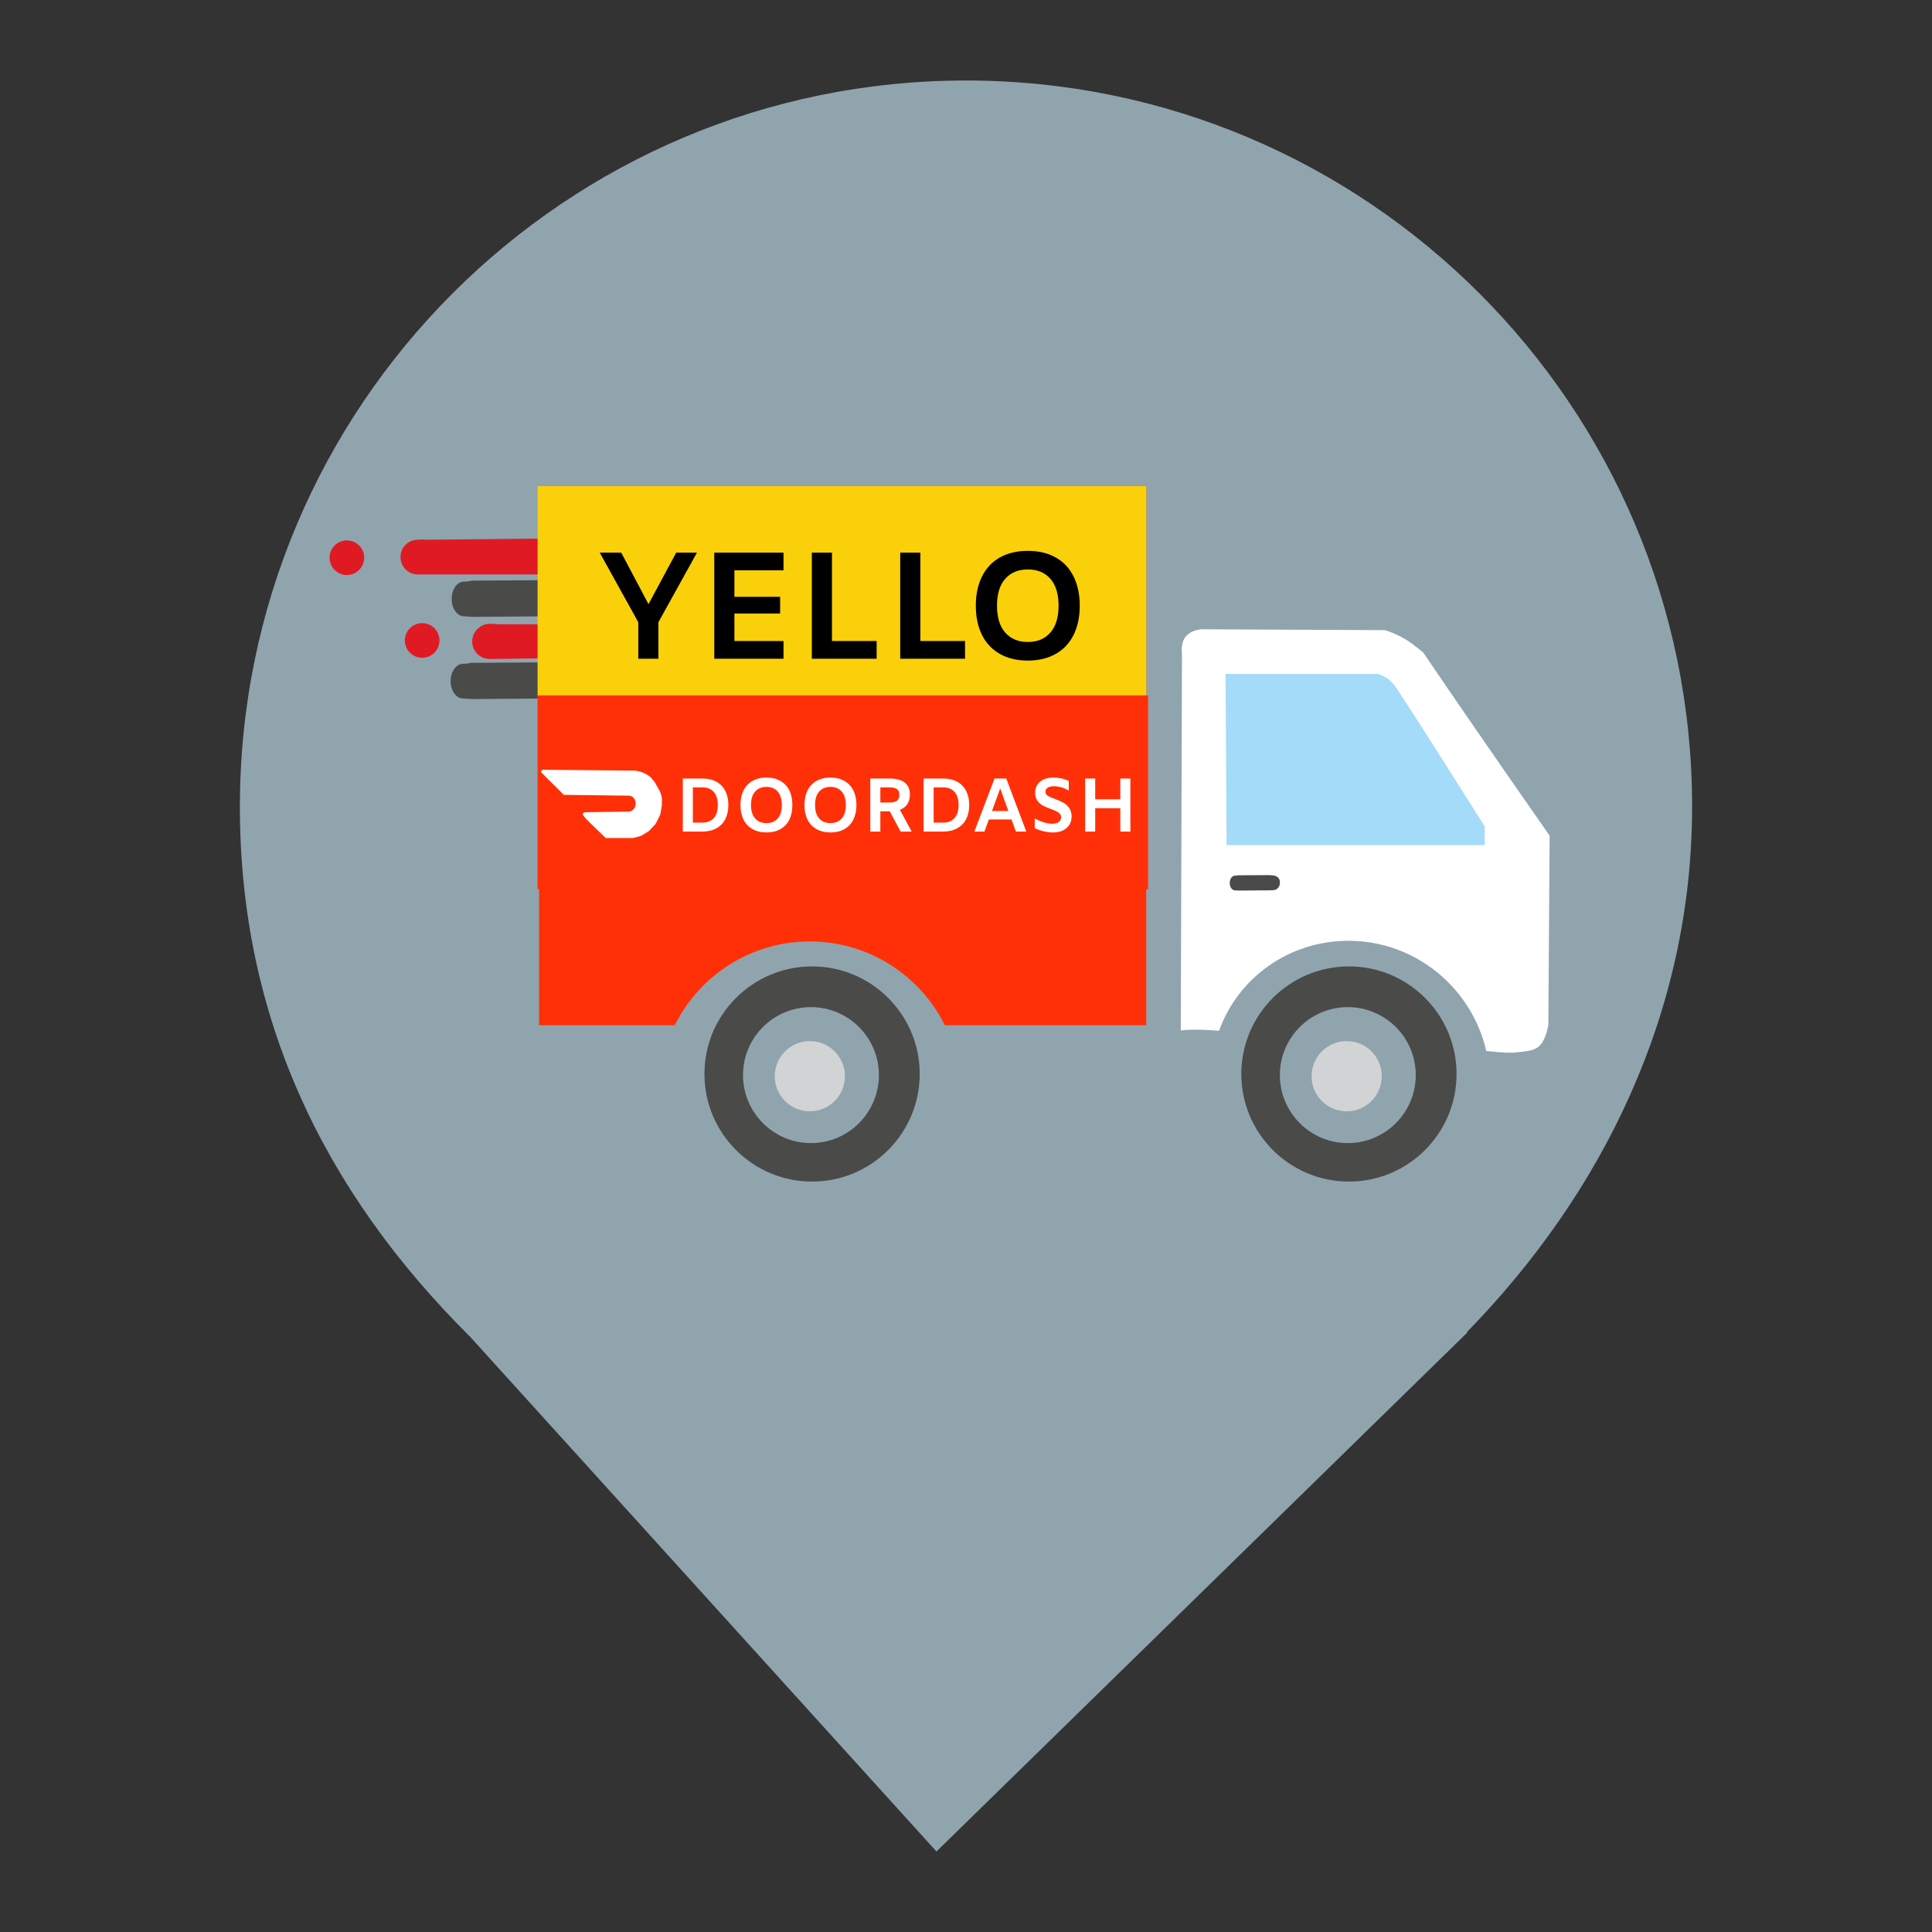 <?xml version="1.0" encoding="UTF-8" standalone="no"?>
<!-- Generator: Gravit.io -->

<svg
   style="isolation:isolate"
   viewBox="0 0 24 24"
   width="24pt"
   height="24pt"
   version="1.1"
   id="svg11"
   sodipodi:docname="coles_delivery_yello_cadet_grey.svg"
   inkscape:version="1.2.2 (732a01da63, 2022-12-09)"
   xmlns:inkscape="http://www.inkscape.org/namespaces/inkscape"
   xmlns:sodipodi="http://sodipodi.sourceforge.net/DTD/sodipodi-0.dtd"
   xmlns="http://www.w3.org/2000/svg"
   xmlns:svg="http://www.w3.org/2000/svg">
  <rect x="0" y="0" width="24" height="24" fill="#333333" stroke="none"/>
  <sodipodi:namedview
     id="namedview13"
     pagecolor="#ffffff"
     bordercolor="#000000"
     borderopacity="0.25"
     inkscape:showpageshadow="2"
     inkscape:pageopacity="0.0"
     inkscape:pagecheckerboard="0"
     inkscape:deskcolor="#d1d1d1"
     inkscape:document-units="pt"
     showgrid="false"
     inkscape:zoom="25.125"
     inkscape:cx="16"
     inkscape:cy="16.0199"
     inkscape:window-width="1920"
     inkscape:window-height="991"
     inkscape:window-x="-9"
     inkscape:window-y="-9"
     inkscape:window-maximized="1"
     inkscape:current-layer="svg11" />
  <defs
     id="defs5">
    <clipPath
       id="_clipPath_vUoMrBBewGBmoLCj31GsqsvoquG4aYlN">
      <rect
         width="24"
         height="24"
         id="rect2" />
    </clipPath>
    <clipPath
       id="_clipPath_QYIStXoDFhG70LULmTKoyJlKSJ9sL0Cn">
      <rect
         width="24"
         height="24"
         id="rect1220"
         x="0"
         y="0" />
    </clipPath>
  </defs>
  <g
     clip-path="url(#_clipPath_vUoMrBBewGBmoLCj31GsqsvoquG4aYlN)"
     id="g9">
    <path
       d=" M 18.219 16.551 C 19.896 14.836 21.02 12.588 21.02 10.02 C 21.02 5.042 16.978 1 12 1 C 7.022 1 2.98 5.042 2.98 10.02 C 2.98 12.62 4.007 14.787 5.844 16.61 L 5.844 16.61 L 11.633 23 L 18.23 16.551 L 18.219 16.551 Z "
       fill="rgb(144,164,174)"
       id="path7" />
  </g>
  <g
     clip-path="url(#_clipPath_QYIStXoDFhG70LULmTKoyJlKSJ9sL0Cn)"
     id="g1275"
     style="isolation:isolate"
     transform="translate(0.269,0.32)">
    <g
       id="g1273">
      <g
         id="g1241">
        <circle
           vector-effect="non-scaling-stroke"
           cx="4.04"
           cy="6.608"
           r="0.215"
           fill="#e01a22"
           id="circle1225" />
        <circle
           vector-effect="non-scaling-stroke"
           cx="4.975"
           cy="7.636"
           r="0.215"
           fill="#e01a22"
           id="circle1227" />
        <path
           d="M 4.998,6.816 H 6.474 L 6.472,6.37 5.013,6.385 c -0.024,-0.009 -0.065,0 -0.092,0 -0.119,0 -0.215,0.096 -0.215,0.215 0,0.119 0.096,0.216 0.215,0.216 q 0.027,0 0.077,0 z"
           fill="#e01a22"
           id="path1229" />
        <path
           d="M 5.611,7.343 6.536,7.336 Q 6.661,7.335 6.69,7.323 C 6.719,7.312 6.825,7.253 6.825,7.105 6.825,6.958 6.714,6.919 6.677,6.906 Q 6.64,6.893 6.516,6.887 L 5.617,6.893 C 5.601,6.884 5.58,6.905 5.495,6.905 5.41,6.905 5.342,7.001 5.342,7.12 c 0,0.119 0.068,0.216 0.153,0.216 q 0.019,0 0.116,0.007 z"
           fill="#4a4a49"
           id="path1231" />
        <path
           d="M 5.598,8.364 6.523,8.357 Q 6.648,8.356 6.677,8.344 C 6.706,8.333 6.812,8.274 6.812,8.126 6.812,7.978 6.701,7.94 6.664,7.927 Q 6.627,7.914 6.504,7.908 L 5.605,7.914 C 5.588,7.905 5.567,7.926 5.482,7.926 c -0.084,0 -0.153,0.096 -0.153,0.215 0,0.119 0.069,0.216 0.153,0.216 q 0.019,0 0.116,0.007 z"
           fill="#4a4a49"
           id="path1233" />
        <path
           d="M 5.889,7.866 6.65,7.855 V 7.435 H 5.904 c -0.024,-0.009 -0.065,0 -0.092,0 -0.119,0 -0.215,0.096 -0.215,0.215 0,0.119 0.096,0.216 0.215,0.216 q 0.027,0 0.077,0 z"
           fill="#e01a22"
           id="path1235" />
        <circle
           vector-effect="non-scaling-stroke"
           cx="5.818"
           cy="7.644"
           r="0.215"
           fill="#e01a22"
           id="circle1237" />
        <path
           d="M 11.468,12.416 H 13.97 V 5.719 H 6.428 v 6.697 h 1.685 c 0.307,-0.617 0.943,-1.041 1.678,-1.041 0.734,0 1.371,0.424 1.677,1.041 z"
           fill="#ff3008"
           id="path1239" />
      </g>
      <g
         id="g1247">
        <path
           d="m 8.482,13.021 c 0,-0.737 0.599,-1.336 1.337,-1.336 0.738,0 1.337,0.599 1.337,1.336 0,0.738 -0.599,1.337 -1.337,1.337 -0.738,0 -1.337,-0.599 -1.337,-1.337 z m 0.479,0.014 c 0,-0.466 0.378,-0.844 0.844,-0.844 0.466,0 0.844,0.378 0.844,0.844 0,0.466 -0.378,0.845 -0.844,0.845 -0.466,0 -0.844,-0.379 -0.844,-0.845 z"
           fill-rule="evenodd"
           fill="#4a4a49"
           id="path1243" />
        <circle
           vector-effect="non-scaling-stroke"
           cx="9.791"
           cy="13.049"
           r="0.436"
           fill="#d1d3d4"
           id="circle1245" />
      </g>
      <g
         id="g1253">
        <path
           d="m 15.151,13.021 c 0,-0.737 0.599,-1.336 1.337,-1.336 0.738,0 1.337,0.599 1.337,1.336 0,0.738 -0.599,1.337 -1.337,1.337 -0.738,0 -1.337,-0.599 -1.337,-1.337 z m 0.479,0.014 c 0,-0.466 0.378,-0.844 0.844,-0.844 0.466,0 0.844,0.378 0.844,0.844 0,0.466 -0.378,0.845 -0.844,0.845 -0.466,0 -0.844,-0.379 -0.844,-0.845 z"
           fill-rule="evenodd"
           fill="#4a4a49"
           id="path1249" />
        <circle
           vector-effect="non-scaling-stroke"
           cx="16.46"
           cy="13.049"
           r="0.436"
           fill="#d1d3d4"
           id="circle1251" />
      </g>
      <path
         d="m 18.194,12.736 c 0.005,0 0.012,0 0.018,10e-4 q 0.248,0.029 0.352,0.016 c 0.105,-0.013 0.215,-0.011 0.289,-0.08 q 0.074,-0.069 0.112,-0.257 l 0.016,-2.355 Q 17.961,8.599 17.411,7.786 17.262,7.663 17.188,7.62 C 17.113,7.576 17.029,7.537 16.937,7.508 L 14.655,7.497 q -0.129,0.014 -0.193,0.089 -0.064,0.076 -0.048,0.232 -0.006,1.82 -0.015,4.663 0.147,-0.02 0.432,0 c 0.011,0 0.023,10e-4 0.044,0.003 0.236,-0.658 0.868,-1.117 1.607,-1.117 0.834,0 1.533,0.587 1.712,1.369 z"
         fill="#ffffff"
         id="path1255" />
      <path
         d="m 15.12,10.743 0.389,-0.003 q 0.053,-10e-4 0.065,-0.006 c 0.012,-0.004 0.057,-0.029 0.057,-0.092 0,-0.062 -0.047,-0.078 -0.062,-0.083 q -0.016,-0.006 -0.068,-0.008 l -0.378,0.002 c -0.007,-0.004 -0.016,0.005 -0.052,0.005 -0.035,0 -0.064,0.041 -0.064,0.091 0,0.05 0.029,0.091 0.064,0.091 q 0.008,0 0.049,0.003 z"
         fill="#4a4a49"
         id="path1257" />
      <path
         d="m 14.955,8.052 h 1.899 c 0.109,0.046 0.125,0.059 0.187,0.127 q 0.062,0.067 1.133,1.766 v 0.233 h -3.206 z"
         fill="#a4dbf8"
         id="path1259" />
      <g
         id="g1271">
        <rect
           x="6.409"
           y="5.719"
           width="7.561"
           height="2.611"
           fill="#fad00a"
           id="rect1261" />
        <rect
           x="6.409"
           y="8.318"
           width="7.584"
           height="2.409"
           fill="#ff3008"
           id="rect1263" />
        <path
           d="m 8.457,9.351 v 0 q 0.101,0 0.174,0.04 v 0 0 q 0.073,0.04 0.11,0.115 v 0 0 Q 8.779,9.58 8.779,9.68 v 0 0 q 0,0.1 -0.038,0.175 v 0 0 Q 8.704,9.929 8.631,9.969 v 0 0 Q 8.558,10.01 8.457,10.01 v 0 H 8.213 V 9.351 Z m 0,0.548 v 0 q 0.09,0 0.14,-0.056 v 0 0 Q 8.648,9.787 8.648,9.68 v 0 0 q 0,-0.107 -0.051,-0.163 v 0 0 Q 8.547,9.461 8.457,9.461 v 0 H 8.338 v 0.438 z m 0.795,0.122 v 0 q -0.102,0 -0.174,-0.042 v 0 0 Q 9.005,9.938 8.967,9.861 v 0 0 Q 8.929,9.784 8.929,9.68 v 0 0 q 0,-0.104 0.038,-0.181 v 0 0 Q 9.005,9.423 9.078,9.381 v 0 0 Q 9.15,9.339 9.252,9.339 v 0 0 q 0.101,0 0.174,0.042 v 0 0 q 0.073,0.042 0.111,0.118 v 0 0 Q 9.574,9.576 9.574,9.68 v 0 0 q 0,0.104 -0.037,0.181 v 0 0 Q 9.499,9.938 9.426,9.979 v 0 0 q -0.073,0.042 -0.174,0.042 z m 0,-0.116 v 0 q 0.089,0 0.14,-0.058 v 0 0 Q 9.443,9.789 9.443,9.68 v 0 0 q 0,-0.109 -0.051,-0.167 v 0 0 Q 9.341,9.455 9.252,9.455 v 0 0 q -0.089,0 -0.14,0.058 v 0 0 Q 9.06,9.571 9.06,9.68 v 0 0 q 0,0.109 0.052,0.167 v 0 0 q 0.051,0.058 0.14,0.058 z m 0.795,0.116 v 0 q -0.101,0 -0.174,-0.042 v 0 0 Q 9.8,9.938 9.762,9.861 v 0 0 Q 9.724,9.784 9.724,9.68 v 0 0 q 0,-0.104 0.038,-0.181 v 0 0 Q 9.8,9.423 9.873,9.381 v 0 0 Q 9.946,9.339 10.047,9.339 v 0 0 q 0.101,0 0.174,0.042 v 0 0 q 0.073,0.042 0.111,0.118 v 0 0 Q 10.37,9.576 10.37,9.68 v 0 0 q 0,0.104 -0.038,0.181 v 0 0 q -0.038,0.077 -0.111,0.118 v 0 0 q -0.073,0.042 -0.174,0.042 z m 0,-0.116 v 0 q 0.089,0 0.14,-0.058 v 0 0 Q 10.238,9.789 10.238,9.68 v 0 0 q 0,-0.109 -0.051,-0.167 v 0 0 Q 10.136,9.455 10.047,9.455 v 0 0 q -0.089,0 -0.14,0.058 v 0 0 Q 9.856,9.571 9.856,9.68 v 0 0 q 0,0.109 0.051,0.167 v 0 0 q 0.051,0.058 0.14,0.058 z m 1.009,0.105 H 10.919 L 10.784,9.759 H 10.667 V 10.01 H 10.542 V 9.351 h 0.237 v 0 q 0.128,0 0.192,0.051 v 0 0 q 0.063,0.051 0.063,0.148 v 0 0 q 0,0.07 -0.031,0.118 v 0 0 Q 10.972,9.716 10.91,9.74 v 0 z M 10.667,9.461 v 0.188 h 0.113 v 0 q 0.063,0 0.093,-0.022 v 0 0 q 0.03,-0.022 0.03,-0.074 v 0 0 q 0,-0.05 -0.03,-0.071 v 0 0 Q 10.844,9.461 10.779,9.461 v 0 z m 0.781,-0.11 v 0 q 0.101,0 0.174,0.04 v 0 0 q 0.073,0.04 0.111,0.115 v 0 0 q 0.038,0.074 0.038,0.174 v 0 0 q 0,0.1 -0.038,0.175 v 0 0 q -0.038,0.074 -0.111,0.114 v 0 0 q -0.073,0.041 -0.174,0.041 v 0 H 11.204 V 9.351 Z m 0,0.548 v 0 q 0.09,0 0.14,-0.056 v 0 0 Q 11.639,9.787 11.639,9.68 v 0 0 q 0,-0.107 -0.051,-0.163 v 0 0 q -0.05,-0.056 -0.14,-0.056 v 0 h -0.119 v 0.438 z m 0.903,0.111 -0.055,-0.15 h -0.281 l -0.055,0.15 h -0.125 l 0.25,-0.659 h 0.146 L 12.48,10.01 Z M 12.054,9.754 h 0.203 l -0.101,-0.28 z m 0.756,0.267 v 0 q -0.053,0 -0.113,-0.014 v 0 0 Q 12.638,9.993 12.585,9.968 v 0 -0.121 0 q 0.123,0.066 0.219,0.066 v 0 0 q 0.048,0 0.078,-0.021 v 0 0 q 0.03,-0.021 0.03,-0.059 v 0 0 q 0,-0.026 -0.016,-0.044 v 0 0 Q 12.879,9.77 12.854,9.758 v 0 0 Q 12.83,9.746 12.784,9.729 v 0 0 q -0.061,-0.022 -0.1,-0.043 v 0 0 Q 12.645,9.665 12.618,9.627 v 0 0 Q 12.59,9.588 12.59,9.528 v 0 0 q 0,-0.089 0.062,-0.139 v 0 0 q 0.061,-0.05 0.168,-0.05 v 0 0 q 0.05,0 0.099,0.011 v 0 0 q 0.048,0.011 0.089,0.032 v 0 0.118 0 Q 12.912,9.447 12.823,9.447 v 0 0 q -0.049,0 -0.077,0.018 v 0 0 q -0.028,0.017 -0.028,0.05 v 0 0 q 0,0.032 0.029,0.05 v 0 0 q 0.029,0.019 0.089,0.04 v 0 0 Q 12.9,9.629 12.94,9.651 v 0 0 q 0.041,0.022 0.071,0.063 v 0 0 q 0.03,0.041 0.032,0.106 v 0 0 q 0,0.094 -0.064,0.147 v 0 0 q -0.063,0.054 -0.169,0.054 z m 0.838,-0.67 h 0.125 V 10.01 H 13.648 V 9.72 h -0.312 v 0.29 H 13.211 V 9.351 h 0.125 v 0.258 h 0.312 z"
           fill="#ffffff"
           id="path1265" />
        <path
           d="M 8.131,6.545 H 8.389 L 7.91,7.409 V 7.863 H 7.66 V 7.409 L 7.181,6.545 h 0.267 l 0.339,0.64 z m 1.333,0.22 H 8.854 V 7.094 H 9.422 V 7.301 H 8.854 v 0.342 h 0.61 v 0.22 H 8.604 V 6.545 h 0.86 z M 9.816,7.863 V 6.545 h 0.25 v 1.098 h 0.555 v 0.22 z m 1.098,0 V 6.545 h 0.25 v 1.098 h 0.555 v 0.22 z m 1.585,0.023 v 0 q -0.203,0 -0.349,-0.084 v 0 0 Q 12.004,7.719 11.929,7.566 v 0 0 Q 11.853,7.412 11.853,7.204 v 0 0 q 0,-0.208 0.076,-0.361 v 0 0 Q 12.004,6.689 12.15,6.606 v 0 0 q 0.146,-0.083 0.349,-0.083 v 0 0 q 0.202,0 0.348,0.083 v 0 0 q 0.146,0.083 0.221,0.237 v 0 0 q 0.076,0.153 0.076,0.361 v 0 0 q 0,0.208 -0.076,0.362 v 0 0 q -0.075,0.153 -0.221,0.236 v 0 0 q -0.146,0.084 -0.348,0.084 z m 0,-0.231 v 0 q 0.178,0 0.28,-0.117 v 0 0 q 0.102,-0.116 0.102,-0.334 v 0 0 q 0,-0.218 -0.102,-0.334 v 0 0 Q 12.677,6.754 12.499,6.754 v 0 0 q -0.178,0 -0.281,0.116 v 0 0 q -0.102,0.116 -0.102,0.334 v 0 0 q 0,0.218 0.102,0.334 v 0 0 q 0.103,0.117 0.281,0.117 z"
           fill="#000000"
           id="path1267" />
        <path
           d="M 6.449,9.269 Q 6.461,9.25 6.467,9.242 6.915,9.246 7.614,9.253 C 7.65,9.256 7.68,9.263 7.714,9.276 7.748,9.289 7.78,9.308 7.805,9.328 7.831,9.349 7.843,9.377 7.862,9.392 Q 7.89,9.442 7.933,9.52 7.949,9.561 7.954,9.6 c 0.003,0.025 -0.004,0.055 0,0.075 Q 7.947,9.721 7.935,9.793 7.896,9.881 7.869,9.923 7.839,9.954 7.792,10.003 7.724,10.047 7.691,10.065 7.654,10.074 7.594,10.09 H 7.409 7.256 Q 7.01,9.857 6.983,9.819 C 6.956,9.78 6.981,9.789 6.983,9.772 L 7.026,9.769 7.548,9.762 C 7.571,9.758 7.589,9.747 7.604,9.729 7.619,9.712 7.629,9.686 7.627,9.66 7.626,9.634 7.621,9.618 7.609,9.6 7.597,9.581 7.575,9.568 7.551,9.564 L 6.735,9.554 Z"
           fill="#ffffff"
           id="path1269" />
      </g>
    </g>
  </g>
</svg>
